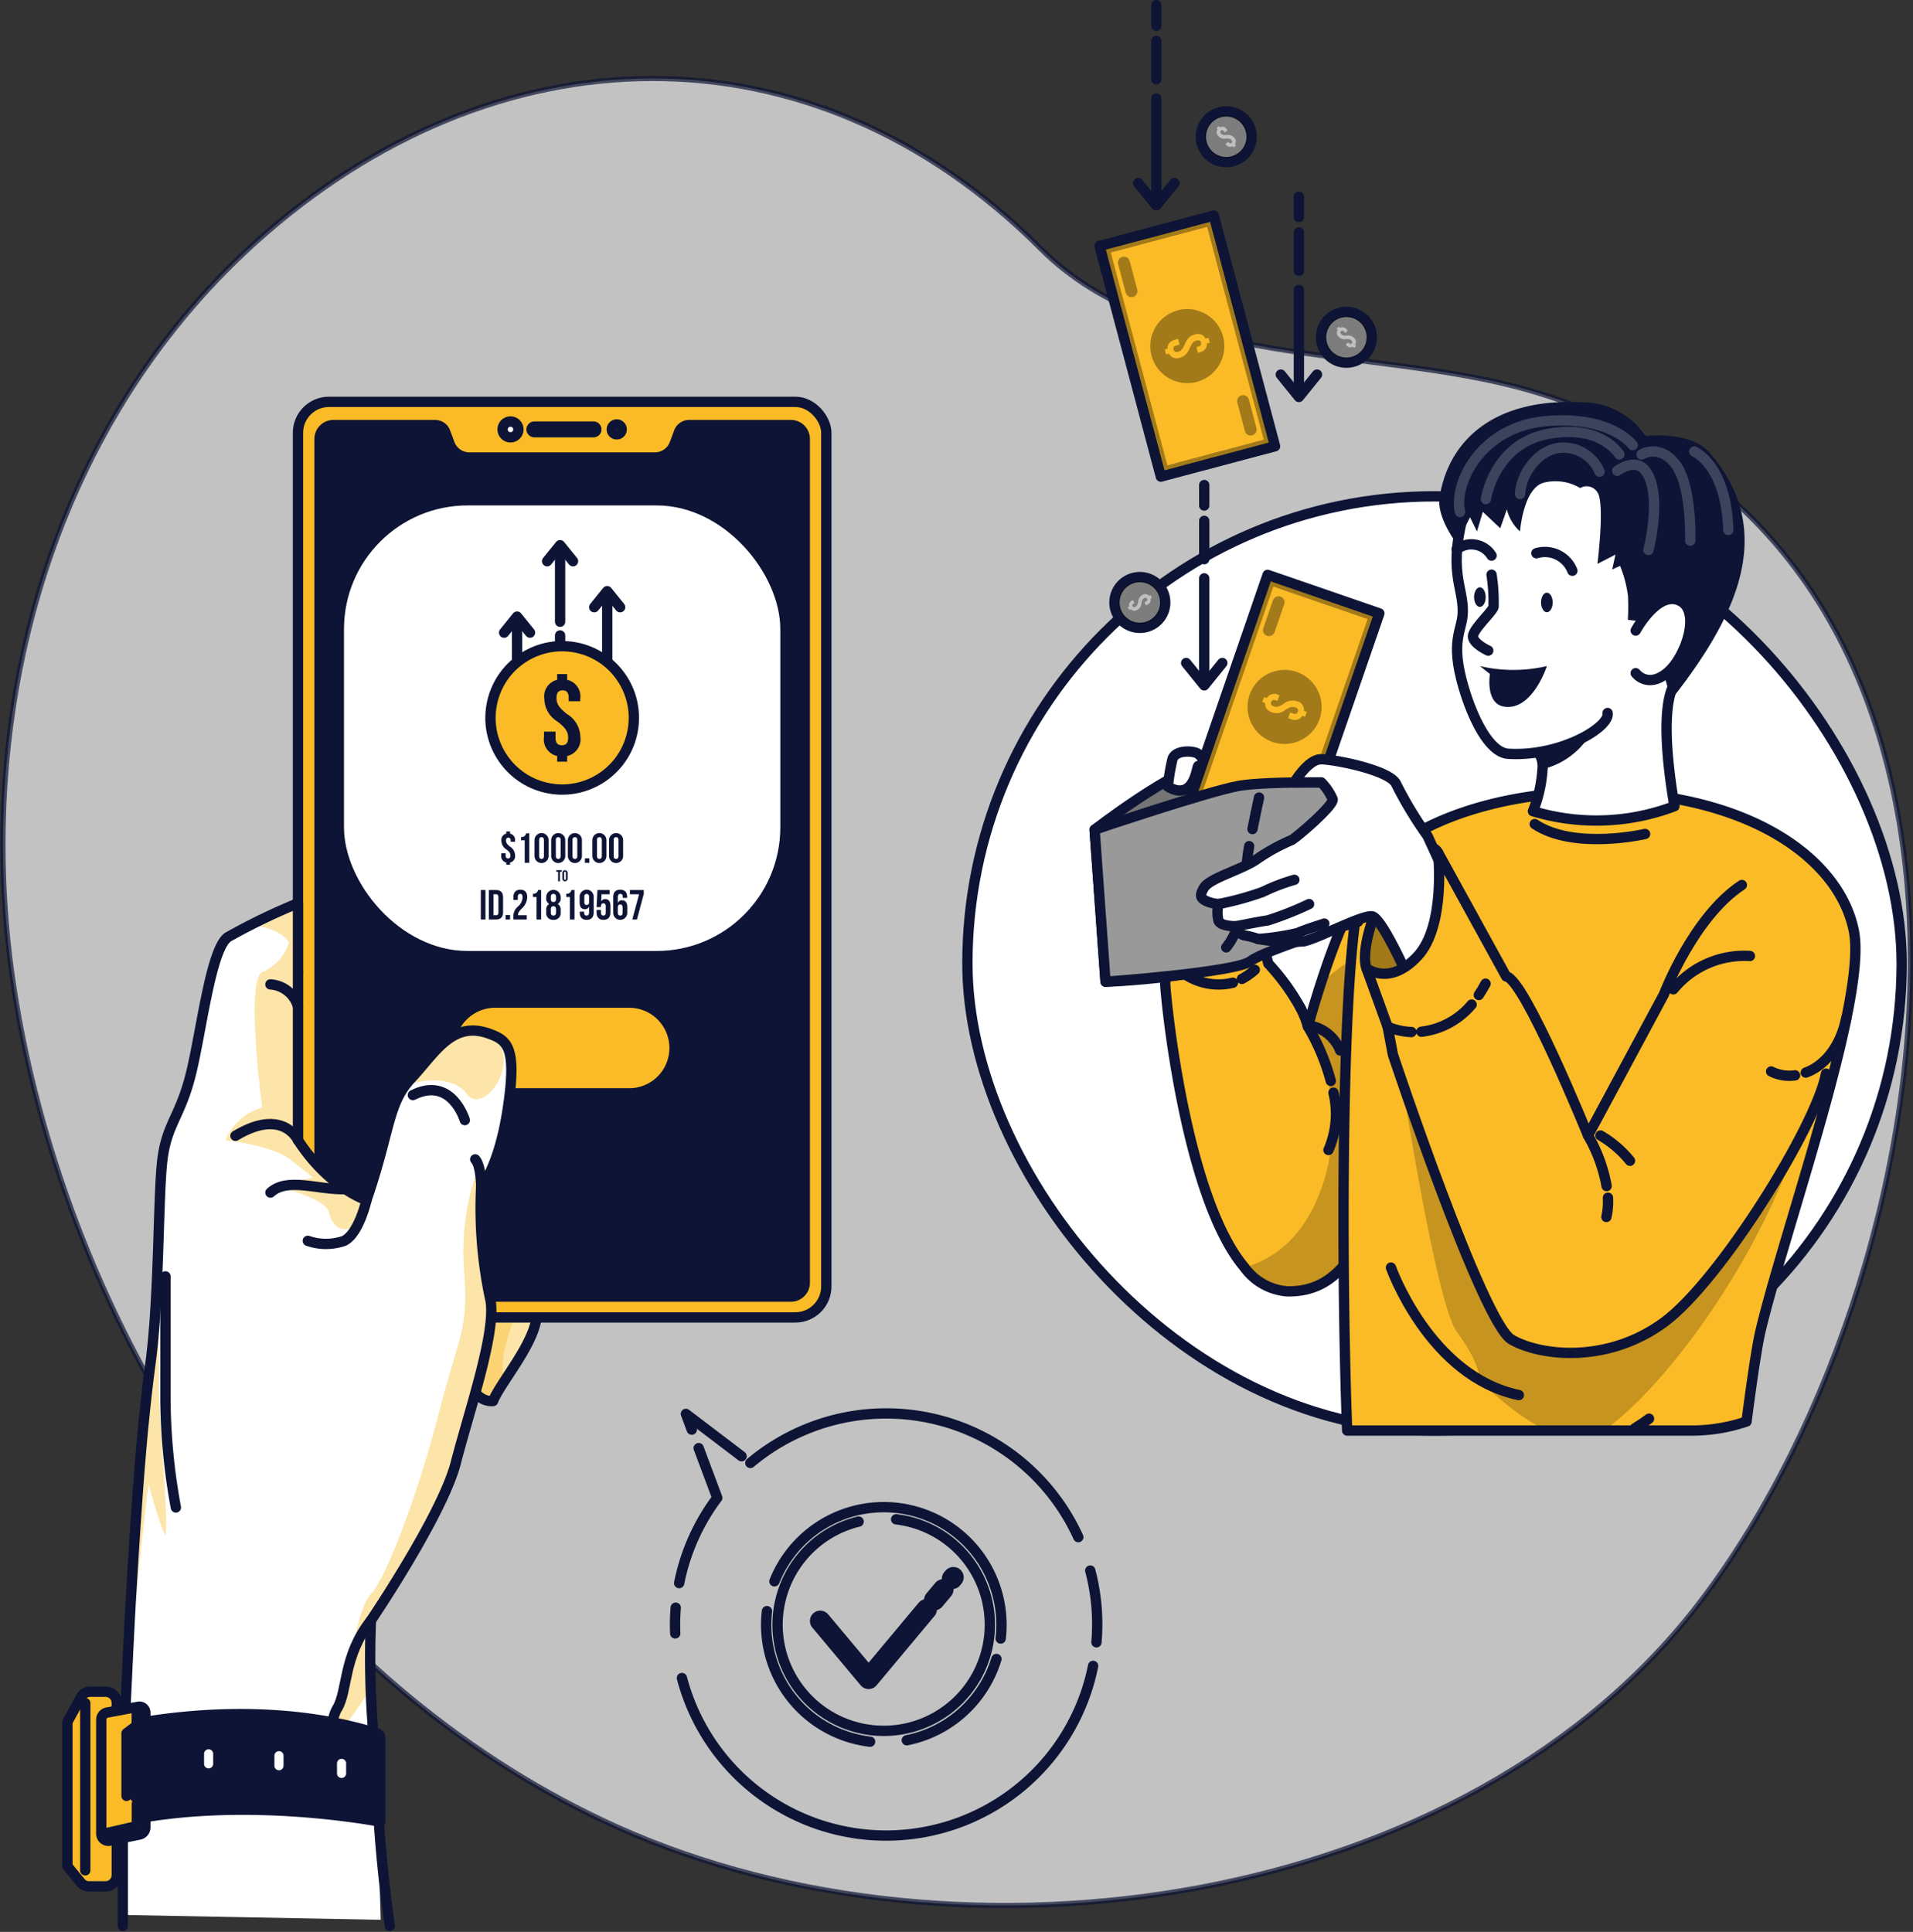 <svg xmlns="http://www.w3.org/2000/svg" xmlns:xlink="http://www.w3.org/1999/xlink" width="185.464" height="187.31" viewBox="0 0 185.464 187.31">
  <rect x="0" y="0" width="185.464" height="187.31" fill="#333333" stroke="none"/>
  <defs>
    <clipPath id="clip-path">
      <path id="Path_10970" data-name="Path 10970" d="M302.96,233.873c-1.373-2.267-7.967-2.23-8.564-1.223,0,0,3.268,10.561,6.909,9.467S302.96,233.873,302.96,233.873Z" transform="translate(-294.396 -231.992)" fill="#fabb27" stroke="#0d1435" stroke-linecap="round" stroke-linejoin="round" stroke-width="1"/>
    </clipPath>
    <clipPath id="clip-path-2">
      <path id="Path_10974" data-name="Path 10974" d="M295.094,231.619a3.255,3.255,0,0,0-.7,1.992c0,.985,1.879,20.66,7.679,27.509a5.642,5.642,0,0,0,4.185,2.328c4.909.053,7.287-3.842,10.411-12.875q.583-1.687,1.211-3.623c3.038-9.324,6.77-28.773,6.77-28.773s-6.622,1.536-10.551,5.43c-1.717,1.7-3.505,6.532-4.649,10.079-.562,1.743-.97,3.174-1.14,3.778-.053.2-.083.309-.083.309a8.877,8.877,0,0,0-.695-1.762c0-.008,0-.012-.007-.015a.123.123,0,0,1-.023-.045,21.542,21.542,0,0,0-3.113-4.283l-1.43-5.423s-.506.988-2.792,1.34-5.773-2.562-5.773-2.562Z" transform="translate(-294.396 -218.178)" fill="#fabb27" stroke="#0d1435" stroke-linecap="round" stroke-linejoin="round" stroke-width="1"/>
    </clipPath>
    <clipPath id="clip-path-3">
      <path id="Path_10984" data-name="Path 10984" d="M372.066,272.171s.835-6.592,1.344-8.744c2.293-9.69,10.368-32.142,9.066-38.785-1.339-6.827-9.524-12.8-22.735-13.458-12.252-.611-22.354,3.732-24.769,8.78-2.306,4.819-2.211,38.077-1.626,53.084H367A16.672,16.672,0,0,0,372.066,272.171Z" transform="translate(-332.994 -211.126)" fill="#fabb27" stroke="#0d1435" stroke-linecap="round" stroke-linejoin="round" stroke-width="1"/>
    </clipPath>
    <clipPath id="clip-path-4">
      <rect id="Rectangle_3629" data-name="Rectangle 3629" width="23.139" height="11.458" transform="translate(0 21.874) rotate(-70.968)" fill="#fabb27" stroke="#0d1435" stroke-linecap="round" stroke-linejoin="round" stroke-width="1"/>
    </clipPath>
    <clipPath id="clip-path-5">
      <rect id="Rectangle_3632" data-name="Rectangle 3632" width="23.139" height="11.458" transform="translate(11.074 0) rotate(75.116)" fill="#fabb27" stroke="#0d1435" stroke-linecap="round" stroke-linejoin="round" stroke-width="1"/>
    </clipPath>
    <clipPath id="clip-path-6">
      <path id="Path_11023" data-name="Path 11023" d="M344.723,223.618c-.627-1.136-2.418-.588-4.508,2.7s-2.944,7.114-2.439,8.509,7.265,3.085,7.265,3.085l1.393-3.533Z" transform="translate(-337.635 -223.078)" fill="#fabb27" stroke="#0d1435" stroke-linecap="round" stroke-linejoin="round" stroke-width="1"/>
    </clipPath>
  </defs>
  <g id="Group_5982" data-name="Group 5982" transform="translate(-42.493 -40.305)">
    <g id="Background_Simple" data-name="Background Simple" transform="translate(42.774 47.914)">
      <g id="Group_5934" data-name="Group 5934">
        <path id="Path_10956" data-name="Path 10956" d="M67.044,72.772l.251-.227c23.095-20.8,53.77-21.733,76.118.653,11.648,11.668,32.329,9.435,47.126,13.655,51.018,14.551,42.2,83.772,17,117.234-22.741,30.2-72.017,37.018-105.123,22.161-29.092-13.056-49.576-42.221-56.866-72.717q-1.1-4.588-1.792-9.258C39.918,118.311,47.283,90.74,67.044,72.772Z" transform="translate(-42.774 -56.678)" fill="#fff" stroke="#0d1435" stroke-width="0.5" opacity="0.7"/>
      </g>
    </g>
    <g id="Bubble" transform="translate(107.937 177.341)">
      <g id="Group_5936" data-name="Group 5936">
        <path id="Path_10957" data-name="Path 10957" d="M229.635,400.34a20.466,20.466,0,0,1-39.864,1.179" transform="translate(-189.102 -375.859)" fill="none" stroke="#0d1435" stroke-linecap="round" stroke-linejoin="round" stroke-width="1"/>
        <path id="Path_10958" data-name="Path 10958" d="M278.163,379.7a20.325,20.325,0,0,1,.6,6.956" transform="translate(-237.908 -364.46)" fill="none" stroke="#0d1435" stroke-linecap="round" stroke-linejoin="round" stroke-width="1"/>
        <path id="Path_10959" data-name="Path 10959" d="M204.585,350.482a20.46,20.46,0,0,1,31.793,7.19" transform="translate(-197.282 -345.676)" fill="none" stroke="#0d1435" stroke-linecap="round" stroke-linejoin="round" stroke-width="1"/>
        <path id="Path_10960" data-name="Path 10960" d="M191.2,347.316l-.57-1.526,5.4,4.105" transform="translate(-189.578 -345.739)" fill="none" stroke="#0d1435" stroke-linecap="round" stroke-linejoin="round" stroke-width="1"/>
        <path id="Path_10961" data-name="Path 10961" d="M189.174,366.286a20.374,20.374,0,0,1,3.691-8.265l-1.8-4.817" transform="translate(-188.772 -349.833)" fill="none" stroke="#0d1435" stroke-linecap="round" stroke-linejoin="round" stroke-width="1"/>
        <path id="Path_10962" data-name="Path 10962" d="M188.295,390.236a20.455,20.455,0,0,1,.049-2.492" transform="translate(-188.277 -368.904)" fill="none" stroke="#0d1435" stroke-linecap="round" stroke-linejoin="round" stroke-width="1"/>
        <g id="Group_5935" data-name="Group 5935" transform="translate(8.829 9.09)">
          <path id="Path_10963" data-name="Path 10963" d="M221.968,368.61a10.29,10.29,0,1,1-3.639.221" transform="translate(-209.36 -367.429)" fill="none" stroke="#0d1435" stroke-linecap="round" stroke-linejoin="round" stroke-width="1"/>
          <path id="Path_10964" data-name="Path 10964" d="M218.074,401.147a11.41,11.41,0,0,1-10-12.659" transform="translate(-207.991 -378.405)" fill="none" stroke="#0d1435" stroke-linecap="round" stroke-linejoin="round" stroke-width="1"/>
          <path id="Path_10965" data-name="Path 10965" d="M247.139,398.845a11.424,11.424,0,0,1-8.69,7.881" transform="translate(-224.808 -384.124)" fill="none" stroke="#0d1435" stroke-linecap="round" stroke-linejoin="round" stroke-width="1"/>
          <path id="Path_10966" data-name="Path 10966" d="M209.79,373.167a11.411,11.411,0,0,1,21.936,5.544" transform="translate(-208.984 -365.974)" fill="none" stroke="#0d1435" stroke-linecap="round" stroke-linejoin="round" stroke-width="1"/>
          <line id="Line_152" data-name="Line 152" y1="0.148" x2="0.123" transform="translate(18.034 6.801)" fill="none" stroke="#0d1435" stroke-linecap="round" stroke-linejoin="round" stroke-width="2"/>
          <line id="Line_153" data-name="Line 153" y1="1.027" x2="0.858" transform="translate(16.312 7.983)" fill="none" stroke="#0d1435" stroke-linecap="round" stroke-linejoin="round" stroke-width="2"/>
          <path id="Path_10967" data-name="Path 10967" d="M219.708,389.224l4.692,5.605,5.62-6.727" transform="translate(-214.461 -378.191)" fill="none" stroke="#0d1435" stroke-linecap="round" stroke-linejoin="round" stroke-width="2"/>
        </g>
      </g>
    </g>
    <g id="Character" transform="translate(136.281 40.805)">
      <rect id="Rectangle_3627" data-name="Rectangle 3627" width="90.577" height="90.577" rx="45.288" transform="translate(0 47.623)" fill="#fff" stroke="#0d1435" stroke-linecap="round" stroke-linejoin="round" stroke-width="1"/>
      <g id="Group_5962" data-name="Group 5962" transform="translate(12.329)">
        <g id="Group_5941" data-name="Group 5941" transform="translate(6.852 79.436)">
          <g id="Group_5938" data-name="Group 5938" transform="translate(0 6.187)">
            <path id="Path_10968" data-name="Path 10968" d="M302.96,233.873c-1.373-2.267-7.967-2.23-8.564-1.223,0,0,3.268,10.561,6.909,9.467S302.96,233.873,302.96,233.873Z" transform="translate(-294.396 -231.992)" fill="#fabb27"/>
            <g id="Group_5937" data-name="Group 5937" clip-path="url(#clip-path)">
              <path id="Path_10969" data-name="Path 10969" d="M302.96,233.873c-1.373-2.267-7.967-2.23-8.564-1.223,0,0,3.268,10.561,6.909,9.467S302.96,233.873,302.96,233.873Z" transform="translate(-294.396 -231.992)" fill="rgba(0,0,0,0.7)" opacity="0.3"/>
            </g>
            <path id="Path_10971" data-name="Path 10971" d="M302.96,233.873c-1.373-2.267-7.967-2.23-8.564-1.223,0,0,3.268,10.561,6.909,9.467S302.96,233.873,302.96,233.873Z" transform="translate(-294.396 -231.992)" fill="none" stroke="#0d1435" stroke-linecap="round" stroke-linejoin="round" stroke-width="1"/>
          </g>
          <g id="Group_5940" data-name="Group 5940">
            <path id="Path_10972" data-name="Path 10972" d="M295.094,231.619a3.255,3.255,0,0,0-.7,1.992c0,.985,1.879,20.66,7.679,27.509a5.642,5.642,0,0,0,4.185,2.328c4.909.053,7.287-3.842,10.411-12.875q.583-1.687,1.211-3.623c3.038-9.324,6.77-28.773,6.77-28.773s-6.622,1.536-10.551,5.43c-1.717,1.7-3.505,6.532-4.649,10.079-.562,1.743-.97,3.174-1.14,3.778-.053.2-.083.309-.083.309a8.877,8.877,0,0,0-.695-1.762c0-.008,0-.012-.007-.015a.123.123,0,0,1-.023-.045,21.542,21.542,0,0,0-3.113-4.283l-1.43-5.423s-.506.988-2.792,1.34-5.773-2.562-5.773-2.562Z" transform="translate(-294.396 -218.178)" fill="#fabb27"/>
            <g id="Group_5939" data-name="Group 5939" clip-path="url(#clip-path-2)">
              <path id="Path_10973" data-name="Path 10973" d="M311.542,275.175a5.642,5.642,0,0,0,4.185,2.328c4.909.053,7.287-3.842,10.411-12.875l-.068-21a15.567,15.567,0,0,0-7.151,4.109c-.562,1.743-.97,3.174-1.14,3.778,1.381,2.875,3.789,9.486,1.026,16.531C317.014,272.621,314.082,274.477,311.542,275.175Z" transform="translate(-303.863 -232.233)" fill="rgba(0,0,0,0.7)" opacity="0.3"/>
            </g>
            <path id="Path_10975" data-name="Path 10975" d="M295.094,231.619a3.255,3.255,0,0,0-.7,1.992c0,.985,1.879,20.66,7.679,27.509a5.642,5.642,0,0,0,4.185,2.328c4.909.053,7.287-3.842,10.411-12.875q.583-1.687,1.211-3.623c3.038-9.324,6.77-28.773,6.77-28.773s-6.622,1.536-10.551,5.43c-1.717,1.7-3.505,6.532-4.649,10.079-.562,1.743-.97,3.174-1.14,3.778-.053.2-.083.309-.083.309a8.877,8.877,0,0,0-.695-1.762c0-.008,0-.012-.007-.015a.123.123,0,0,1-.023-.045,21.542,21.542,0,0,0-3.113-4.283l-1.43-5.423s-.506.988-2.792,1.34-5.773-2.562-5.773-2.562Z" transform="translate(-294.396 -218.178)" fill="none" stroke="#0d1435" stroke-linecap="round" stroke-linejoin="round" stroke-width="1"/>
          </g>
          <path id="Path_10976" data-name="Path 10976" d="M330.215,276.245a8.794,8.794,0,0,1-.486,5.557" transform="translate(-313.905 -250.24)" fill="none" stroke="#0d1435" stroke-linecap="round" stroke-linejoin="round" stroke-width="1"/>
          <path id="Path_10977" data-name="Path 10977" d="M325.285,261.932a21.151,21.151,0,0,1,2.216,5.274" transform="translate(-311.451 -242.337)" fill="none" stroke="#0d1435" stroke-linecap="round" stroke-linejoin="round" stroke-width="1"/>
          <path id="Path_10978" data-name="Path 10978" d="M329.119,264.254a3.9,3.9,0,0,0-2.556-2.322" transform="translate(-312.157 -242.337)" fill="none" stroke="#0d1435" stroke-linecap="round" stroke-linejoin="round" stroke-width="1"/>
          <path id="Path_10979" data-name="Path 10979" d="M310.992,250.534a6.649,6.649,0,0,0,1.251-.88" transform="translate(-303.56 -235.558)" fill="none" stroke="#0d1435" stroke-linecap="round" stroke-linejoin="round" stroke-width="1"/>
          <path id="Path_10980" data-name="Path 10980" d="M295.952,248.191a5.86,5.86,0,0,0,5.866,1.905" transform="translate(-295.255 -234.75)" fill="none" stroke="#0d1435" stroke-linecap="round" stroke-linejoin="round" stroke-width="1"/>
          <path id="Path_10981" data-name="Path 10981" d="M323.659,257.868a.291.291,0,0,0,.026.042.123.123,0,0,1-.023-.045A0,0,0,0,0,323.659,257.868Z" transform="translate(-310.554 -240.091)" fill="#fabb27" stroke="#0d1435" stroke-linecap="round" stroke-linejoin="round" stroke-width="1"/>
        </g>
        <g id="Group_5943" data-name="Group 5943" transform="translate(24.138 76.278)">
          <path id="Path_10982" data-name="Path 10982" d="M372.066,272.171s.835-6.592,1.344-8.744c2.293-9.69,10.368-32.142,9.066-38.785-1.339-6.827-9.524-12.8-22.735-13.458-12.252-.611-22.354,3.732-24.769,8.78-2.306,4.819-2.211,38.077-1.626,53.084H367A16.672,16.672,0,0,0,372.066,272.171Z" transform="translate(-332.994 -211.126)" fill="#fabb27"/>
          <g id="Group_5942" data-name="Group 5942" clip-path="url(#clip-path-3)">
            <path id="Path_10983" data-name="Path 10983" d="M374.7,255.706c-6.346,8.7-13.265,21.718-13.265,21.718l-18.9-23.556s4.328,29.92,6.69,33.159,2.256,4.727,2.256,4.727,5.991,6.452,10.485,5.576c3.811-.743,17.518-16.039,21.794-33.771Z" transform="translate(-338.264 -234.726)" fill="rgba(0,0,0,0.7)" opacity="0.3"/>
          </g>
          <path id="Path_10985" data-name="Path 10985" d="M372.066,272.171s.835-6.592,1.344-8.744c2.293-9.69,10.368-32.142,9.066-38.785-1.339-6.827-9.524-12.8-22.735-13.458-12.252-.611-22.354,3.732-24.769,8.78-2.306,4.819-2.211,38.077-1.626,53.084H367A16.672,16.672,0,0,0,372.066,272.171Z" transform="translate(-332.994 -211.126)" fill="none" stroke="#0d1435" stroke-linecap="round" stroke-linejoin="round" stroke-width="1"/>
        </g>
        <g id="Group_5945" data-name="Group 5945" transform="translate(33.415 38.473)">
          <path id="Path_10986" data-name="Path 10986" d="M387.718,197.024a21.3,21.3,0,0,1-13.718.484,13.026,13.026,0,0,0,.923-4.071,2.287,2.287,0,0,0-.923-2.145s.322-.354.869-.914h0c2.7-2.75,10.9-10.48,13.57-5.871C388.443,184.506,385.649,184.771,387.718,197.024Z" transform="translate(-364.913 -157.831)" fill="#fff" stroke="#0d1435" stroke-linecap="round" stroke-linejoin="round" stroke-width="1"/>
          <path id="Path_10987" data-name="Path 10987" d="M380.27,195.166a7.428,7.428,0,0,1-5.347,4.948A2.287,2.287,0,0,0,374,197.97s.322-.354.869-.914h0C377.484,196.03,380.27,195.166,380.27,195.166Z" transform="translate(-364.913 -164.509)" fill="#0d1435"/>
          <path id="Path_10988" data-name="Path 10988" d="M381.172,150.264c2.829-11.275-3.265-15.135-7.105-16.612-6.151-2.367-13.914.326-15.733,6.59s-.18,7.69-.265,10.253c-.06,1.8-1.251,2.683.062,7.192.867,2.976,2.477,6.389,4.354,6.5,5.081.3,9.892-2.6,9.625-3.957" transform="translate(-355.787 -130.074)" fill="#fff" stroke="#0d1435" stroke-linecap="round" stroke-linejoin="round" stroke-width="1"/>
          <path id="Path_10989" data-name="Path 10989" d="M374.74,159.312a2.865,2.865,0,0,1,3.49,1.7" transform="translate(-365.321 -144.647)" fill="none" stroke="#0d1435" stroke-linecap="round" stroke-linejoin="round" stroke-width="1"/>
          <path id="Path_10990" data-name="Path 10990" d="M357.475,158.024a2.309,2.309,0,0,1,3.387.6" transform="translate(-355.788 -143.729)" fill="none" stroke="#0d1435" stroke-linecap="round" stroke-linejoin="round" stroke-width="1"/>
          <ellipse id="Ellipse_567" data-name="Ellipse 567" cx="0.564" cy="0.949" rx="0.564" ry="0.949" transform="translate(9.871 18.491)" fill="#0d1435"/>
          <path id="Path_10991" data-name="Path 10991" d="M361.252,167.789c0,.524.253.949.564.949s.564-.425.564-.949-.253-.949-.564-.949S361.252,167.265,361.252,167.789Z" transform="translate(-357.874 -148.869)" fill="#0d1435"/>
          <path id="Path_10992" data-name="Path 10992" d="M362.818,164.108a17.159,17.159,0,0,1,.194,3.121c-.156.511-1.923,2.1-1.992,2.813s1.477,1.425,1.477,1.425" transform="translate(-357.745 -147.36)" fill="#fff" stroke="#0d1435" stroke-linecap="round" stroke-linejoin="round" stroke-width="1"/>
          <path id="Path_10993" data-name="Path 10993" d="M362.512,183.888a14.212,14.212,0,0,0,6.493,0s-1.4,4.375-4.159,3.93c-1.829-.3-1.363-3.163-1.363-3.163Z" transform="translate(-358.569 -158.282)" fill="#0d1435"/>
          <path id="Path_10994" data-name="Path 10994" d="M367.377,135.059a4.663,4.663,0,0,0-3.488-.532c-2.029.472-2.348,4.74-2.348,4.74a4.282,4.282,0,0,1-1.276-2.142l-.638,1.831-1.692-1.595-.566,1.906-.672-1.374-1.3,2.537s-1.957-2.522-1.653-4.471c.827-5.315,5.045-9.682,13.867-9.213a7.343,7.343,0,0,1,6.1,3.28s4.343-.588,6.269,1.666c6.56,7.672,2.446,16-3.783,23.9l-2.135-7.522-2.067-.236a21.669,21.669,0,0,0,.013-2.318,11.636,11.636,0,0,0-.766-2.909l-.765.343.319-1.441-1.748.9s.739-5.926,0-6.93A1.218,1.218,0,0,0,367.377,135.059Z" transform="translate(-353.709 -126.712)" fill="#0d1435"/>
          <path id="Path_10995" data-name="Path 10995" d="M396.242,172.427s2.067-3.852,4.229-2.913.658,5.543-1.222,7.047-3.007,0-3.007,0" transform="translate(-377.194 -150.264)" fill="#fff" stroke="#0d1435" stroke-linecap="round" stroke-linejoin="round" stroke-width="1"/>
          <g id="Group_5944" data-name="Group 5944" transform="translate(1.92 1.784)" opacity="0.2">
            <path id="Path_10996" data-name="Path 10996" d="M378.914,138.933a3.785,3.785,0,0,0-3.3-2.326c-2.53-.166-4.348,2.576-4.405,4.486" transform="translate(-365.29 -133.955)" fill="none" stroke="#fff" stroke-linecap="round" stroke-linejoin="round" stroke-width="1"/>
            <path id="Path_10997" data-name="Path 10997" d="M392.236,140.888s1.734-1.329,2.74,0c1.7,2.247.292,7.672.292,7.672" transform="translate(-376.902 -135.996)" fill="none" stroke="#fff" stroke-linecap="round" stroke-linejoin="round" stroke-width="1"/>
            <path id="Path_10998" data-name="Path 10998" d="M397.5,137.724s1.8-1.108,3.349,1.029,1.377,7.33,1.377,7.33" transform="translate(-379.81 -134.417)" fill="none" stroke="#fff" stroke-linecap="round" stroke-linejoin="round" stroke-width="1"/>
            <path id="Path_10999" data-name="Path 10999" d="M408.916,137.437s3.123,1.316,3.3,7.608" transform="translate(-386.112 -134.417)" fill="none" stroke="#fff" stroke-linecap="round" stroke-linejoin="round" stroke-width="1"/>
            <path id="Path_11000" data-name="Path 11000" d="M376.751,135.38s-1.757-2.981-6.959-1.984-5.982,6.314-5.982,6.314" transform="translate(-361.206 -132.074)" fill="none" stroke="#fff" stroke-linecap="round" stroke-linejoin="round" stroke-width="1"/>
            <path id="Path_11001" data-name="Path 11001" d="M374.835,133.1s-2.095-2.908-8.462-2.326-8.927,6.147-8.28,8.806" transform="translate(-357.996 -130.694)" fill="none" stroke="#fff" stroke-linecap="round" stroke-linejoin="round" stroke-width="1"/>
          </g>
        </g>
        <g id="Group_5957" data-name="Group 5957" transform="translate(0 10.3)">
          <g id="Group_5953" data-name="Group 5953">
            <path id="Path_11002" data-name="Path 11002" d="M279.1,211.276s7.573-5.829,10.873-6.419,14.658,1.89,14.658,1.89V220.2s-7.106.78-10.294,3.114-14.174,2.709-14.174,2.709Z" transform="translate(-279.097 -141.636)" fill="#757575" stroke="#0d1435" stroke-linecap="round" stroke-linejoin="round" stroke-width="1"/>
            <path id="Path_11003" data-name="Path 11003" d="M294.967,205.8a20.576,20.576,0,0,1,.441-2.658c.267-.945,2.1-.844,2.512-.511a5.121,5.121,0,0,1,.813.915s-.635.185-.813.245S297.565,207.277,294.967,205.8Z" transform="translate(-287.86 -140.327)" fill="#fff" stroke="#0d1435" stroke-linecap="round" stroke-linejoin="round" stroke-width="1"/>
            <g id="Group_5947" data-name="Group 5947" transform="translate(9.232 44.936)">
              <rect id="Rectangle_3628" data-name="Rectangle 3628" width="23.139" height="11.458" transform="translate(0 21.874) rotate(-70.968)" fill="#fabb27"/>
              <g id="Group_5946" data-name="Group 5946" transform="translate(0 0)" clip-path="url(#clip-path-4)">
                <path id="Path_11004" data-name="Path 11004" d="M299.711,186.015l10.832,3.736,7.546-21.874-10.832-3.737Zm17.239-17.583-6.961,20.18-9.139-3.152,6.961-20.18Z" transform="translate(-299.711 -164.141)" fill="rgba(0,0,0,0.7)" opacity="0.5"/>
                <path id="Path_11005" data-name="Path 11005" d="M317.614,169.554l-.932,2.7a.579.579,0,0,1-.736.359h0a.579.579,0,0,1-.358-.736l.932-2.7a.579.579,0,0,1,.736-.359h0A.579.579,0,0,1,317.614,169.554Z" transform="translate(-308.46 -166.706)" fill="rgba(0,0,0,0.7)" opacity="0.5"/>
                <path id="Path_11006" data-name="Path 11006" d="M322.294,208.832l-.932,2.7a.579.579,0,0,1-.736.358h0a.579.579,0,0,1-.359-.736l.932-2.7a.579.579,0,0,1,.736-.358h0A.579.579,0,0,1,322.294,208.832Z" transform="translate(-311.044 -188.393)" fill="rgba(0,0,0,0.7)" opacity="0.5"/>
                <path id="Path_11007" data-name="Path 11007" d="M312.409,187.137a3.59,3.59,0,1,0,4.564-2.223A3.59,3.59,0,0,0,312.409,187.137Zm5.279,1.556.267.092-.163.473-.267-.093a.849.849,0,0,1-1.119.313l-.252-.087.189-.546.288.1c.263.09.4.008.46-.176s.009-.332-.254-.423-.488-.051-.926.233a1.363,1.363,0,0,1-1.306.26c-.494-.17-.738-.483-.688-.919l-.273-.094.163-.472.273.094a.843.843,0,0,1,1.112-.31l.116.04-.188.546-.152-.052c-.263-.09-.4-.02-.462.164s0,.323.263.414.482.049.926-.233a1.37,1.37,0,0,1,1.306-.26A.853.853,0,0,1,317.688,188.693Z" transform="translate(-306.614 -175.502)" fill="rgba(0,0,0,0.7)" opacity="0.5"/>
              </g>
              <rect id="Rectangle_3630" data-name="Rectangle 3630" width="23.139" height="11.458" transform="translate(0 21.874) rotate(-70.968)" fill="none" stroke="#0d1435" stroke-linecap="round" stroke-linejoin="round" stroke-width="1"/>
            </g>
            <g id="Group_5949" data-name="Group 5949" transform="translate(0.482 10.104)">
              <rect id="Rectangle_3631" data-name="Rectangle 3631" width="23.139" height="11.458" transform="translate(11.074 0) rotate(75.116)" fill="#fabb27"/>
              <g id="Group_5948" data-name="Group 5948" transform="translate(0)" clip-path="url(#clip-path-5)">
                <path id="Path_11008" data-name="Path 11008" d="M291.246,86.365l-11.074,2.943,5.943,22.362,11.074-2.943Zm-4.5,24.21-5.483-20.631,9.343-2.483,5.483,20.631Z" transform="translate(-280.172 -86.365)" fill="rgba(0,0,0,0.7)" opacity="0.5"/>
                <path id="Path_11009" data-name="Path 11009" d="M310.711,128.722l-.734-2.762a.58.58,0,0,1,.411-.708h0a.58.58,0,0,1,.709.411l.734,2.762a.58.58,0,0,1-.411.708h0A.58.58,0,0,1,310.711,128.722Z" transform="translate(-296.618 -107.826)" fill="rgba(0,0,0,0.7)" opacity="0.5"/>
                <path id="Path_11010" data-name="Path 11010" d="M284.912,98.739l-.734-2.761a.579.579,0,0,1,.411-.708h0a.579.579,0,0,1,.709.411l.734,2.762a.58.58,0,0,1-.411.708h0A.579.579,0,0,1,284.912,98.739Z" transform="translate(-282.373 -91.27)" fill="rgba(0,0,0,0.7)" opacity="0.5"/>
                <path id="Path_11011" data-name="Path 11011" d="M298.214,109.269a3.589,3.589,0,1,0-2.547,4.391A3.589,3.589,0,0,0,298.214,109.269Zm-5.249,1.654-.274.073-.129-.483.274-.073c-.026-.447.244-.749.754-.884l.258-.069.148.558-.3.078c-.268.072-.334.215-.284.4s.178.28.446.209.434-.23.639-.71c.253-.584.509-.831.938-.945a.848.848,0,0,1,1.083.378l.279-.074.129.483-.279.074c.026.442-.24.742-.749.877l-.118.031-.148-.558.155-.041c.269-.072.342-.206.292-.394s-.18-.268-.449-.2-.428.229-.639.71c-.258.586-.509.831-.938.945A.853.853,0,0,1,292.964,110.923Z" transform="translate(-286.236 -97.538)" fill="rgba(0,0,0,0.7)" opacity="0.5"/>
              </g>
              <rect id="Rectangle_3633" data-name="Rectangle 3633" width="23.139" height="11.458" transform="translate(11.074 0) rotate(75.116)" fill="none" stroke="#0d1435" stroke-linecap="round" stroke-linejoin="round" stroke-width="1"/>
            </g>
            <path id="Path_11012" data-name="Path 11012" d="M279.1,213.653s10.984-3.7,13.937-4.234,11.594-.3,11.594-.3v13.45s-9.021,2.737-10.413,3.832S280.16,228.4,280.16,228.4Z" transform="translate(-279.097 -144.014)" fill="#999" stroke="#0d1435" stroke-linecap="round" stroke-linejoin="round" stroke-width="1"/>
            <path id="Path_11013" data-name="Path 11013" d="M309.825,222.878c-.579,3.114-.163,7.288-2.224,9.815" transform="translate(-294.836 -151.637)" fill="none" stroke="#0d1435" stroke-linecap="round" stroke-linejoin="round" stroke-width="1"/>
            <path id="Path_11014" data-name="Path 11014" d="M313.918,212.353q-.335,1.524-.638,3.056" transform="translate(-297.971 -145.826)" fill="none" stroke="#0d1435" stroke-linecap="round" stroke-linejoin="round" stroke-width="1"/>
            <g id="Group_5950" data-name="Group 5950" transform="translate(21.958 19.442)">
              <path id="Path_11015" data-name="Path 11015" d="M333.049,109.678a2.461,2.461,0,1,1-2.461-2.461A2.461,2.461,0,0,1,333.049,109.678Z" transform="translate(-328.128 -107.217)" fill="silver" stroke="#0d1435" stroke-linecap="round" stroke-linejoin="round" stroke-width="1"/>
              <path id="Path_11016" data-name="Path 11016" d="M332.459,111.706a2.058,2.058,0,1,0-2.907-.159A2.059,2.059,0,0,0,332.459,111.706Zm-2.211-2.252-.108-.121.213-.191.108.121a.486.486,0,0,1,.648.155l.1.114-.247.221-.117-.13c-.106-.119-.2-.114-.279-.04s-.1.164.009.283.23.161.529.142a.783.783,0,0,1,.727.233.486.486,0,0,1,.088.652l.111.124-.213.191-.111-.123a.484.484,0,0,1-.644-.155l-.047-.052.246-.221.062.069c.106.119.194.121.277.047s.09-.162-.017-.281-.228-.159-.529-.142a.787.787,0,0,1-.727-.233A.489.489,0,0,1,330.247,109.455Z" transform="translate(-328.624 -107.713)" fill="rgba(0,0,0,0.7)" opacity="0.5"/>
            </g>
            <g id="Group_5951" data-name="Group 5951" transform="translate(10.305)">
              <path id="Path_11017" data-name="Path 11017" d="M307.028,66.264a2.46,2.46,0,1,1-2.46-2.46A2.461,2.461,0,0,1,307.028,66.264Z" transform="translate(-302.107 -63.804)" fill="silver" stroke="#0d1435" stroke-linecap="round" stroke-linejoin="round" stroke-width="1"/>
              <path id="Path_11018" data-name="Path 11018" d="M306.437,68.292a2.058,2.058,0,1,0-2.907-.158A2.059,2.059,0,0,0,306.437,68.292Zm-2.211-2.252-.108-.121.214-.191.108.121a.486.486,0,0,1,.648.155l.1.114-.246.221-.117-.131c-.107-.118-.2-.114-.28-.04s-.1.164.009.283.23.161.529.142a.783.783,0,0,1,.727.233.487.487,0,0,1,.088.653l.111.123-.213.191-.111-.123a.484.484,0,0,1-.644-.155L305,67.463l.246-.221.062.069c.107.119.194.121.277.047s.09-.162-.016-.28-.228-.159-.529-.142a.785.785,0,0,1-.727-.234A.489.489,0,0,1,304.225,66.041Z" transform="translate(-302.602 -64.299)" fill="rgba(0,0,0,0.7)" opacity="0.5"/>
            </g>
            <g id="Group_5952" data-name="Group 5952" transform="translate(1.929 45.152)">
              <path id="Path_11019" data-name="Path 11019" d="M285.279,169.474a2.461,2.461,0,1,1,2.977-1.8A2.46,2.46,0,0,1,285.279,169.474Z" transform="translate(-283.405 -164.623)" fill="silver" stroke="#0d1435" stroke-linecap="round" stroke-linejoin="round" stroke-width="1"/>
              <path id="Path_11020" data-name="Path 11020" d="M284.546,168.549a2.059,2.059,0,1,0,.847-2.785A2.058,2.058,0,0,0,284.546,168.549Zm2.714-1.61.143-.077.135.253-.143.077a.486.486,0,0,1-.3.592l-.135.072-.156-.292.154-.082c.141-.075.158-.164.106-.262s-.136-.133-.277-.058-.212.185-.264.48a.783.783,0,0,1-.4.651.486.486,0,0,1-.654-.07l-.146.078-.135-.253.146-.078a.484.484,0,0,1,.3-.588l.062-.033.156.292-.081.043c-.141.075-.164.159-.112.258s.136.126.276.051.209-.184.264-.48a.786.786,0,0,1,.4-.65A.489.489,0,0,1,287.26,166.938Z" transform="translate(-283.901 -165.119)" fill="rgba(0,0,0,0.7)" opacity="0.5"/>
            </g>
          </g>
          <g id="Group_5955" data-name="Group 5955" transform="translate(26.216 71.331)">
            <path id="Path_11021" data-name="Path 11021" d="M344.723,223.618c-.627-1.136-2.418-.588-4.508,2.7s-2.944,7.114-2.439,8.509,7.265,3.085,7.265,3.085l1.393-3.533Z" transform="translate(-337.635 -223.078)" fill="#fabb27"/>
            <g id="Group_5954" data-name="Group 5954" clip-path="url(#clip-path-6)">
              <path id="Path_11022" data-name="Path 11022" d="M344.723,223.618c-.627-1.136-2.418-.588-4.508,2.7s-2.944,7.114-2.439,8.509,7.265,3.085,7.265,3.085l1.393-3.533Z" transform="translate(-337.635 -223.078)" fill="rgba(0,0,0,0.7)" opacity="0.5"/>
            </g>
            <path id="Path_11024" data-name="Path 11024" d="M344.723,223.618c-.627-1.136-2.418-.588-4.508,2.7s-2.944,7.114-2.439,8.509,7.265,3.085,7.265,3.085l1.393-3.533Z" transform="translate(-337.635 -223.078)" fill="none" stroke="#0d1435" stroke-linecap="round" stroke-linejoin="round" stroke-width="1"/>
          </g>
          <g id="Group_5956" data-name="Group 5956" transform="translate(10.325 62.815)">
            <path id="Path_11025" data-name="Path 11025" d="M327.99,219.994l-3.877-8.485a38.168,38.168,0,0,1-3.024-4.994c-.5-1.379-6.055-2.451-7.311-2.451s-2.582,2.242-2.582,2.242l2.611,0a5.191,5.191,0,0,1,1.1,1.636c.123.613-3.452,3.659-3.962,3.949a18.875,18.875,0,0,0-3.278,1.79c-1.42,1.052-4.62,1.872-5.216,2.815s-.175,1.121.253,1.339a3.706,3.706,0,0,0,1.143.268,3.308,3.308,0,0,0,0,1.634c.255.562,1.743.511,1.743.511a1.016,1.016,0,0,0,.8.9,6.964,6.964,0,0,1,1.279.339,17.394,17.394,0,0,0,4.452.228c1.379-.292,5.562-2.52,6.585-2.428s3.851,6.656,3.851,6.656A6.845,6.845,0,0,0,327.99,219.994Z" transform="translate(-302.151 -204.064)" fill="#fff" stroke="#0d1435" stroke-linecap="round" stroke-linejoin="round" stroke-width="1"/>
            <path id="Path_11026" data-name="Path 11026" d="M305.927,232.516a29.087,29.087,0,0,0,4.279-1.174,18.779,18.779,0,0,1,3.074-1.179" transform="translate(-304.236 -218.475)" fill="none" stroke="#0d1435" stroke-linecap="round" stroke-linejoin="round" stroke-width="1"/>
            <path id="Path_11027" data-name="Path 11027" d="M309.819,237.563s2.254-.459,3.038-.562a31.361,31.361,0,0,0,4-1.583" transform="translate(-306.385 -221.376)" fill="none" stroke="#0d1435" stroke-linecap="round" stroke-linejoin="round" stroke-width="1"/>
            <path id="Path_11028" data-name="Path 11028" d="M314.456,241.131a24.147,24.147,0,0,0,3.839-.576c.664-.306,2.6-.919,2.6-.919" transform="translate(-308.945 -223.705)" fill="none" stroke="#0d1435" stroke-linecap="round" stroke-linejoin="round" stroke-width="1"/>
          </g>
          <path id="Path_11029" data-name="Path 11029" d="M374.348,227.419c-4.712,3.105-7.558,10.606-7.558,10.606l-7.355,13.681s-6.185-15.228-7.937-15.423l-6.6-12s.781,7.033-1.971,10.019-4.976,1.185-4.976,1.185l2.054,5.673.511,2.7s8.676,26.028,11.512,27.64,9.29,2.334,14.761-1.673,14.833-19.159,15.719-24.116" transform="translate(-311.593 -152.413)" fill="#fabb27" stroke="#0d1435" stroke-linecap="round" stroke-linejoin="round" stroke-width="1"/>
          <path id="Path_11030" data-name="Path 11030" d="M362.27,253.74c.238-.357.458-.726.659-1.1" transform="translate(-325.021 -168.068)" fill="none" stroke="#0d1435" stroke-linecap="round" stroke-linejoin="round" stroke-width="1"/>
          <path id="Path_11031" data-name="Path 11031" d="M349.856,259.8a7.48,7.48,0,0,0,4.866-2.633" transform="translate(-318.167 -170.568)" fill="none" stroke="#0d1435" stroke-linecap="round" stroke-linejoin="round" stroke-width="1"/>
          <path id="Path_11032" data-name="Path 11032" d="M342.538,261.969a6.633,6.633,0,0,0,2.311.514" transform="translate(-314.126 -173.221)" fill="none" stroke="#0d1435" stroke-linecap="round" stroke-linejoin="round" stroke-width="1"/>
          <path id="Path_11033" data-name="Path 11033" d="M390.046,298.987a6.8,6.8,0,0,1-.15,1.866" transform="translate(-340.274 -193.661)" fill="none" stroke="#0d1435" stroke-linecap="round" stroke-linejoin="round" stroke-width="1"/>
          <path id="Path_11034" data-name="Path 11034" d="M385.923,285.517a15.11,15.11,0,0,1,1.8,4.9" transform="translate(-338.081 -186.223)" fill="none" stroke="#0d1435" stroke-linecap="round" stroke-linejoin="round" stroke-width="1"/>
          <path id="Path_11035" data-name="Path 11035" d="M391.477,287.967a10.541,10.541,0,0,0-2.862-2.45" transform="translate(-339.568 -186.223)" fill="none" stroke="#0d1435" stroke-linecap="round" stroke-linejoin="round" stroke-width="1"/>
          <path id="Path_11036" data-name="Path 11036" d="M411.817,246.616a8.909,8.909,0,0,0-7.422,3.232" transform="translate(-348.281 -164.728)" fill="none" stroke="#0d1435" stroke-linecap="round" stroke-linejoin="round" stroke-width="1"/>
          <path id="Path_11037" data-name="Path 11037" d="M427.88,272.03a3.888,3.888,0,0,1-2.319-.376" transform="translate(-359.967 -178.569)" fill="none" stroke="#0d1435" stroke-linecap="round" stroke-linejoin="round" stroke-width="1"/>
          <path id="Path_11038" data-name="Path 11038" d="M436.988,260.1c-.651,3.141-2.4,4.735-3.932,5.288" transform="translate(-364.106 -172.191)" fill="none" stroke="#0d1435" stroke-linecap="round" stroke-linejoin="round" stroke-width="1"/>
        </g>
        <path id="Path_11039" data-name="Path 11039" d="M385.083,219.055s-6.87,1.6-10.7-.963" transform="translate(-331.711 -138.694)" fill="none" stroke="#0d1435" stroke-linecap="round" stroke-linejoin="round" stroke-width="1"/>
        <path id="Path_11040" data-name="Path 11040" d="M343.26,314.109s3.743,10.569,12.4,12.361" transform="translate(-314.525 -191.71)" fill="none" stroke="#0d1435" stroke-linecap="round" stroke-linejoin="round" stroke-width="1"/>
        <path id="Path_11041" data-name="Path 11041" d="M397.423,346.82c-.446.336-.912.644-1.387.936" transform="translate(-343.665 -209.772)" fill="none" stroke="#0d1435" stroke-linecap="round" stroke-linejoin="round" stroke-width="1"/>
        <g id="Group_5961" data-name="Group 5961" transform="translate(4.232)">
          <g id="Group_5958" data-name="Group 5958">
            <line id="Line_154" data-name="Line 154" y2="9.292" transform="translate(1.755 9.048)" fill="none" stroke="#0d1435" stroke-linecap="round" stroke-linejoin="round" stroke-width="1"/>
            <line id="Line_155" data-name="Line 155" y2="3.717" transform="translate(1.755 3.473)" fill="none" stroke="#0d1435" stroke-linecap="round" stroke-linejoin="round" stroke-width="1"/>
            <line id="Line_156" data-name="Line 156" y2="1.988" transform="translate(1.755)" fill="none" stroke="#0d1435" stroke-linecap="round" stroke-linejoin="round" stroke-width="1"/>
            <path id="Path_11042" data-name="Path 11042" d="M288.547,79.33,290.3,81.5l1.755-2.172" transform="translate(-288.547 -62.077)" fill="none" stroke="#0d1435" stroke-linecap="round" stroke-linejoin="round" stroke-width="1"/>
          </g>
          <g id="Group_5959" data-name="Group 5959" transform="translate(4.645 46.527)">
            <line id="Line_157" data-name="Line 157" y2="9.292" transform="translate(1.755 9.048)" fill="none" stroke="#0d1435" stroke-linecap="round" stroke-linejoin="round" stroke-width="1"/>
            <line id="Line_158" data-name="Line 158" y2="3.717" transform="translate(1.755 3.473)" fill="none" stroke="#0d1435" stroke-linecap="round" stroke-linejoin="round" stroke-width="1"/>
            <line id="Line_159" data-name="Line 159" y2="1.988" transform="translate(1.755)" fill="none" stroke="#0d1435" stroke-linecap="round" stroke-linejoin="round" stroke-width="1"/>
            <path id="Path_11043" data-name="Path 11043" d="M298.919,183.219l1.755,2.172,1.755-2.172" transform="translate(-298.919 -165.966)" fill="none" stroke="#0d1435" stroke-linecap="round" stroke-linejoin="round" stroke-width="1"/>
          </g>
          <g id="Group_5960" data-name="Group 5960" transform="translate(13.823 18.563)">
            <line id="Line_160" data-name="Line 160" y2="9.292" transform="translate(1.755 9.048)" fill="none" stroke="#0d1435" stroke-linecap="round" stroke-linejoin="round" stroke-width="1"/>
            <line id="Line_161" data-name="Line 161" y2="3.717" transform="translate(1.755 3.473)" fill="none" stroke="#0d1435" stroke-linecap="round" stroke-linejoin="round" stroke-width="1"/>
            <line id="Line_162" data-name="Line 162" y2="1.988" transform="translate(1.755)" fill="none" stroke="#0d1435" stroke-linecap="round" stroke-linejoin="round" stroke-width="1"/>
            <path id="Path_11044" data-name="Path 11044" d="M319.413,120.781l1.755,2.172,1.755-2.172" transform="translate(-319.413 -103.527)" fill="none" stroke="#0d1435" stroke-linecap="round" stroke-linejoin="round" stroke-width="1"/>
          </g>
        </g>
      </g>
    </g>
    <g id="Hand" transform="translate(49.032 79.267)">
      <g id="Group_5981" data-name="Group 5981" transform="translate(0 0)">
        <g id="Group_5964" data-name="Group 5964" transform="translate(32.312 59.109)">
          <path id="Path_11045" data-name="Path 11045" d="M135.11,291.072c-.146,5.833,2.741,5.362,2.741,5.362a11.927,11.927,0,0,1,1.088-1.916c1.511-2.325,3.825-5.584,2.956-7.515a28.3,28.3,0,0,0-1.931-3.329c-1.547-2.372-3.325-4.771-3.325-4.771l7.708-1.277a37.53,37.53,0,0,0,9.822,2.533c.113.007.226.011.336.011,3.956.077,3.318-3.026,3.318-4.026,0-.427-1.069-1.208-2.321-1.978-1.785-1.1-3.95-2.172-3.95-2.172l1.172-2.427a7.052,7.052,0,0,0,2.048.109c3-.328,2.588-3.281,2.1-4.57a5.278,5.278,0,0,0-1.8-1.569,100.953,100.953,0,0,0-8.99-4.865H137.42L128.9,281.937S135.252,285.24,135.11,291.072Z" transform="translate(-128.897 -258.672)" fill="#fff"/>
          <path id="Path_11046" data-name="Path 11046" d="M135.11,291.072c-.146,5.833,2.741,5.362,2.741,5.362a11.927,11.927,0,0,1,1.088-1.916c1.511-2.325,3.825-5.584,2.956-7.515a28.3,28.3,0,0,0-1.931-3.329c-1.547-2.372-3.325-4.771-3.325-4.771l7.708-1.277a37.53,37.53,0,0,0,9.822,2.533c.113.007.226.011.336.011,3.956.077,3.318-3.026,3.318-4.026,0-.427-1.069-1.208-2.321-1.978-1.785-1.1-3.95-2.172-3.95-2.172l1.172-2.427a7.052,7.052,0,0,0,2.048.109c3-.328,2.588-3.281,2.1-4.57a5.278,5.278,0,0,0-1.8-1.569,100.953,100.953,0,0,0-8.99-4.865H137.42L128.9,281.937S135.252,285.24,135.11,291.072Z" transform="translate(-128.897 -258.672)" fill="#fabb27" opacity="0.4"/>
          <path id="Path_11047" data-name="Path 11047" d="M135.11,291.072c-.146,5.833,2.741,5.362,2.741,5.362a11.927,11.927,0,0,1,1.088-1.916,8.381,8.381,0,0,1-.157-1.7c.036-2,1.675-5.818,1.675-5.818l-1.675-2.65a3.427,3.427,0,0,1,1.182-.679c-1.547-2.372-3.325-4.771-3.325-4.771l7.708-1.277a37.53,37.53,0,0,0,9.822,2.533c.113.007.226.011.336.011a15.182,15.182,0,0,1,1-6c-1.785-1.1-3.95-2.172-3.95-2.172l1.172-2.427a7.052,7.052,0,0,0,2.048.109,17.507,17.507,0,0,1,.3-6.139,100.953,100.953,0,0,0-8.99-4.865H137.42L128.9,281.937S135.252,285.24,135.11,291.072Z" transform="translate(-128.897 -258.672)" fill="#fabb27" opacity="0.4"/>
          <g id="Group_5963" data-name="Group 5963" transform="translate(0.002)">
            <path id="Path_11048" data-name="Path 11048" d="M137.42,258.671h8.664s10.215,4.9,10.792,6.434,1.048,5.4-4.15,4.463l-1.171,2.426s6.27,3.117,6.27,4.149.677,4.276-3.655,4.015a37.4,37.4,0,0,1-9.819-2.533l-7.709,1.277s4.1,5.53,5.255,8.1-3.321,7.49-4.043,9.434c0,0-2.888.468-2.744-5.364s-6.209-9.136-6.209-9.136" transform="translate(-128.901 -258.671)" fill="none" stroke="#0d1435" stroke-linecap="round" stroke-linejoin="round" stroke-width="1"/>
            <path id="Path_11049" data-name="Path 11049" d="M148.375,319.2a2.377,2.377,0,0,0-3.353,1.04" transform="translate(-137.802 -291.914)" fill="none" stroke="#0d1435" stroke-linecap="round" stroke-linejoin="round" stroke-width="1"/>
          </g>
        </g>
        <g id="Group_5976" data-name="Group 5976" transform="translate(22.351)">
          <rect id="Rectangle_3634" data-name="Rectangle 3634" width="51.22" height="88.769" rx="3" fill="#fabb27" stroke="#0d1435" stroke-linecap="round" stroke-linejoin="round" stroke-width="1"/>
          <path id="Path_11050" data-name="Path 11050" d="M158.243,132.446v81.8a1.851,1.851,0,0,1-1.851,1.851H112.05a1.851,1.851,0,0,1-1.851-1.851v-81.8a1.851,1.851,0,0,1,1.851-1.851H121.9a1.553,1.553,0,0,1,1.456,1.011l.419,1.125a1.553,1.553,0,0,0,1.455,1.011h17.979a1.553,1.553,0,0,0,1.455-1.011l.419-1.125a1.553,1.553,0,0,1,1.456-1.011h9.853A1.851,1.851,0,0,1,158.243,132.446Z" transform="translate(-108.611 -128.844)" fill="#0d1435"/>
          <path id="Path_11051" data-name="Path 11051" d="M156.9,265.536H143.906a4.4,4.4,0,0,1-4.4-4.4h0a4.4,4.4,0,0,1,4.4-4.4H156.9a4.4,4.4,0,0,1,4.4,4.4h0A4.4,4.4,0,0,1,156.9,265.536Z" transform="translate(-124.791 -198.489)" fill="#fabb27" stroke="#0d1435" stroke-linecap="round" stroke-linejoin="round" stroke-width="1"/>
          <g id="Group_5965" data-name="Group 5965" transform="translate(19.838 1.907)">
            <path id="Path_11052" data-name="Path 11052" d="M152.48,131.71a.766.766,0,1,1-.766-.765A.766.766,0,0,1,152.48,131.71Z" transform="translate(-150.949 -130.945)" fill="#fff" stroke="#0d1435" stroke-linecap="round" stroke-linejoin="round" stroke-width="1"/>
            <path id="Path_11053" data-name="Path 11053" d="M175.544,132.062a.48.48,0,1,1-.48-.48A.48.48,0,0,1,175.544,132.062Z" transform="translate(-163.999 -131.297)" fill="#fff" stroke="#0d1435" stroke-linecap="round" stroke-linejoin="round" stroke-width="1"/>
            <path id="Path_11054" data-name="Path 11054" d="M163.231,132.59h-5.74a.271.271,0,0,1-.271-.271h0a.271.271,0,0,1,.271-.271h5.74a.271.271,0,0,1,.27.271h0A.27.27,0,0,1,163.231,132.59Z" transform="translate(-154.412 -131.555)" fill="#fff" stroke="#0d1435" stroke-linecap="round" stroke-linejoin="round" stroke-width="1"/>
          </g>
          <rect id="Rectangle_3635" data-name="Rectangle 3635" width="43.302" height="44.197" rx="12.487" transform="translate(3.959 9.542)" fill="#fff" stroke="#0d1435" stroke-linecap="round" stroke-linejoin="round" stroke-width="1"/>
          <g id="Group_5971" data-name="Group 5971" transform="translate(17.26 13.898)">
            <g id="Group_5969" data-name="Group 5969" transform="translate(2.726)">
              <g id="Group_5966" data-name="Group 5966" transform="translate(0 6.924)">
                <line id="Line_163" data-name="Line 163" y1="6.643" transform="translate(1.255 0.776)" fill="none" stroke="#0d1435" stroke-linecap="round" stroke-linejoin="round" stroke-width="1"/>
                <line id="Line_164" data-name="Line 164" y1="2.657" transform="translate(1.255 8.748)" fill="none" stroke="#0d1435" stroke-linecap="round" stroke-linejoin="round" stroke-width="1"/>
                <line id="Line_165" data-name="Line 165" y1="1.421" transform="translate(1.255 12.467)" fill="none" stroke="#0d1435" stroke-linecap="round" stroke-linejoin="round" stroke-width="1"/>
                <path id="Path_11055" data-name="Path 11055" d="M153.789,174.734l-1.255-1.553-1.255,1.553" transform="translate(-151.28 -173.181)" fill="none" stroke="#0d1435" stroke-linecap="round" stroke-linejoin="round" stroke-width="1"/>
              </g>
              <g id="Group_5967" data-name="Group 5967" transform="translate(8.739 4.461)">
                <line id="Line_166" data-name="Line 166" y1="6.643" transform="translate(1.255 0.776)" fill="none" stroke="#0d1435" stroke-linecap="round" stroke-linejoin="round" stroke-width="1"/>
                <line id="Line_167" data-name="Line 167" y1="2.657" transform="translate(1.255 8.748)" fill="none" stroke="#0d1435" stroke-linecap="round" stroke-linejoin="round" stroke-width="1"/>
                <line id="Line_168" data-name="Line 168" y1="1.421" transform="translate(1.255 12.467)" fill="none" stroke="#0d1435" stroke-linecap="round" stroke-linejoin="round" stroke-width="1"/>
                <path id="Path_11056" data-name="Path 11056" d="M173.3,169.233l-1.255-1.553-1.255,1.553" transform="translate(-170.794 -167.681)" fill="none" stroke="#0d1435" stroke-linecap="round" stroke-linejoin="round" stroke-width="1"/>
              </g>
              <g id="Group_5968" data-name="Group 5968" transform="translate(4.17)">
                <line id="Line_169" data-name="Line 169" y1="6.643" transform="translate(1.255 0.776)" fill="none" stroke="#0d1435" stroke-linecap="round" stroke-linejoin="round" stroke-width="1"/>
                <line id="Line_170" data-name="Line 170" y1="2.657" transform="translate(1.255 8.748)" fill="none" stroke="#0d1435" stroke-linecap="round" stroke-linejoin="round" stroke-width="1"/>
                <line id="Line_171" data-name="Line 171" y1="1.421" transform="translate(1.255 12.467)" fill="none" stroke="#0d1435" stroke-linecap="round" stroke-linejoin="round" stroke-width="1"/>
                <path id="Path_11057" data-name="Path 11057" d="M163.1,159.272l-1.255-1.553-1.255,1.553" transform="translate(-160.592 -157.72)" fill="none" stroke="#0d1435" stroke-linecap="round" stroke-linejoin="round" stroke-width="1"/>
              </g>
            </g>
            <circle id="Ellipse_568" data-name="Ellipse 568" cx="6.948" cy="6.948" r="6.948" transform="matrix(0.228, -0.974, 0.974, 0.228, 0, 21.924)" fill="#fabb27" stroke="#0d1435" stroke-linecap="round" stroke-linejoin="round" stroke-width="1"/>
            <g id="Group_5970" data-name="Group 5970" transform="translate(6.587 12.496)">
              <path id="Path_11058" data-name="Path 11058" d="M161.18,186.18v-.559h.967v.559a1.631,1.631,0,0,1,1.268,1.838v.236H162.3v-.312c0-.537-.215-.742-.591-.742s-.592.2-.592.742.215.914,1.011,1.548a2.653,2.653,0,0,1,1.3,2.225,1.651,1.651,0,0,1-1.279,1.849v.548h-.967v-.548a1.642,1.642,0,0,1-1.279-1.849V191.2h1.118v.591c0,.537.236.731.613.731s.613-.193.613-.731-.215-.925-1.01-1.548a2.64,2.64,0,0,1-1.3-2.225A1.64,1.64,0,0,1,161.18,186.18Z" transform="translate(-159.901 -185.621)" fill="#0d1435"/>
            </g>
          </g>
          <g id="Group_5972" data-name="Group 5972" transform="translate(19.71 41.65)">
            <path id="Path_11059" data-name="Path 11059" d="M151.15,219.9v-.212h.367v.212a.619.619,0,0,1,.481.7v.09h-.424v-.118c0-.2-.082-.282-.224-.282s-.225.077-.225.282.082.347.384.587A1.008,1.008,0,0,1,152,222a.626.626,0,0,1-.485.7v.208h-.367V222.7a.623.623,0,0,1-.485-.7v-.2h.425v.224c0,.2.09.277.232.277s.232-.073.232-.277-.081-.351-.383-.588a1,1,0,0,1-.494-.845A.623.623,0,0,1,151.15,219.9Z" transform="translate(-150.665 -219.686)" fill="#0d1435"/>
            <path id="Path_11060" data-name="Path 11060" d="M154.949,220.455a.444.444,0,0,0,.494-.359h.3v2.856H155.3v-2.179h-.347Z" transform="translate(-153.03 -219.912)" fill="#0d1435"/>
            <path id="Path_11061" data-name="Path 11061" d="M157.858,220.741a.682.682,0,1,1,1.363,0v1.485a.682.682,0,1,1-1.363,0Zm.449,1.513c0,.2.09.282.232.282s.232-.078.232-.282v-1.542c0-.2-.09-.282-.232-.282s-.232.077-.232.282Z" transform="translate(-154.637 -219.872)" fill="#0d1435"/>
            <path id="Path_11062" data-name="Path 11062" d="M161.468,220.741a.682.682,0,1,1,1.363,0v1.485a.682.682,0,1,1-1.363,0Zm.449,1.513c0,.2.09.282.232.282s.232-.078.232-.282v-1.542c0-.2-.09-.282-.232-.282s-.232.077-.232.282Z" transform="translate(-156.63 -219.872)" fill="#0d1435"/>
            <path id="Path_11063" data-name="Path 11063" d="M165.078,220.741a.682.682,0,1,1,1.363,0v1.485a.682.682,0,1,1-1.363,0Zm.449,1.513c0,.2.09.282.232.282s.232-.078.232-.282v-1.542c0-.2-.09-.282-.232-.282s-.232.077-.232.282Z" transform="translate(-158.623 -219.872)" fill="#0d1435"/>
            <path id="Path_11064" data-name="Path 11064" d="M169.2,225.507v.433h-.433v-.433Z" transform="translate(-160.662 -222.9)" fill="#0d1435"/>
            <path id="Path_11065" data-name="Path 11065" d="M170.383,220.741a.682.682,0,1,1,1.363,0v1.485a.682.682,0,1,1-1.363,0Zm.449,1.513c0,.2.09.282.232.282s.232-.078.232-.282v-1.542c0-.2-.09-.282-.232-.282s-.232.077-.232.282Z" transform="translate(-161.552 -219.872)" fill="#0d1435"/>
            <path id="Path_11066" data-name="Path 11066" d="M173.994,220.741a.682.682,0,1,1,1.363,0v1.485a.682.682,0,1,1-1.363,0Zm.449,1.513c0,.2.09.282.232.282s.232-.078.232-.282v-1.542c0-.2-.09-.282-.232-.282s-.232.077-.232.282Z" transform="translate(-163.546 -219.872)" fill="#0d1435"/>
          </g>
          <g id="Group_5973" data-name="Group 5973" transform="translate(17.726 47.299)">
            <path id="Path_11067" data-name="Path 11067" d="M146.234,232.373h.449v2.856h-.449Z" transform="translate(-146.234 -232.34)" fill="#0d1435"/>
            <path id="Path_11068" data-name="Path 11068" d="M147.966,232.373h.71c.449,0,.669.249.669.706v1.444c0,.457-.22.706-.669.706h-.71Zm.449.408v2.04h.253c.143,0,.228-.073.228-.277v-1.485c0-.2-.086-.278-.228-.278Z" transform="translate(-147.19 -232.34)" fill="#0d1435"/>
            <path id="Path_11069" data-name="Path 11069" d="M152.027,237.784v.433h-.433v-.433Z" transform="translate(-149.194 -235.328)" fill="#0d1435"/>
            <path id="Path_11070" data-name="Path 11070" d="M153.947,232.708c-.143,0-.232.077-.232.282v.306h-.424v-.277c0-.457.228-.718.669-.718s.669.261.669.718a1.567,1.567,0,0,1-.554,1.13c-.265.286-.339.42-.339.571a.351.351,0,0,0,0,.061h.849v.408h-1.3v-.351a1.237,1.237,0,0,1,.448-.91,1.2,1.2,0,0,0,.441-.893C154.179,232.777,154.089,232.708,153.947,232.708Z" transform="translate(-150.13 -232.3)" fill="#0d1435"/>
            <path id="Path_11071" data-name="Path 11071" d="M157.519,232.732a.445.445,0,0,0,.494-.359h.3v2.856h-.449v-2.178h-.347Z" transform="translate(-152.465 -232.34)" fill="#0d1435"/>
            <path id="Path_11072" data-name="Path 11072" d="M161.084,235.221a.643.643,0,0,1-.7-.718v-.224a.62.62,0,0,1,.278-.592v-.008a.585.585,0,0,1-.278-.571v-.09a.7.7,0,1,1,1.4,0v.09a.592.592,0,0,1-.278.571v.008a.62.62,0,0,1,.278.592v.224A.643.643,0,0,1,161.084,235.221Zm-.253-2.028c0,.229.106.3.253.3s.253-.073.253-.3v-.159c0-.257-.11-.326-.253-.326s-.253.069-.253.326Zm.253,1.62c.143,0,.249-.069.253-.322v-.265c0-.224-.094-.322-.253-.322s-.253.1-.253.322v.265C160.831,234.744,160.941,234.813,161.084,234.813Z" transform="translate(-154.046 -232.3)" fill="#0d1435"/>
            <path id="Path_11073" data-name="Path 11073" d="M164.74,232.732a.445.445,0,0,0,.494-.359h.3v2.856h-.449v-2.178h-.347Z" transform="translate(-156.452 -232.34)" fill="#0d1435"/>
            <path id="Path_11074" data-name="Path 11074" d="M168.992,234.479c0,.481-.22.743-.685.743-.441,0-.669-.261-.669-.718v-.073h.425v.1c0,.2.09.282.232.282.159,0,.249-.077.249-.351v-.518h-.008a.413.413,0,0,1-.408.249c-.331,0-.5-.232-.5-.653v-.522a.682.682,0,1,1,1.362,0Zm-.449-.975v-.514c0-.2-.09-.277-.232-.277s-.232.073-.232.277v.514c0,.2.09.281.232.281S168.544,233.708,168.544,233.5Z" transform="translate(-158.048 -232.3)" fill="#0d1435"/>
            <path id="Path_11075" data-name="Path 11075" d="M171.719,234.307v.265c0,.2.09.278.232.278s.232-.073.232-.278v-.628c0-.2-.09-.281-.232-.281s-.232.077-.232.281v.086h-.425l.082-1.657h1.183v.408h-.783l-.037.682h.009a.421.421,0,0,1,.387-.208c.331,0,.5.232.5.653v.637c0,.457-.228.718-.669.718s-.67-.261-.67-.718v-.237Z" transform="translate(-160.071 -232.34)" fill="#0d1435"/>
            <path id="Path_11076" data-name="Path 11076" d="M174.887,233.043c0-.481.22-.743.685-.743.441,0,.669.261.669.718v.073h-.425v-.1c0-.2-.09-.282-.232-.282-.159,0-.249.077-.249.351v.518h.008a.413.413,0,0,1,.408-.249c.331,0,.5.232.5.653v.522a.682.682,0,1,1-1.362,0Zm.449.975v.514c0,.2.09.278.232.278s.232-.073.232-.278v-.514c0-.2-.09-.282-.232-.282S175.336,233.814,175.336,234.018Z" transform="translate(-162.055 -232.3)" fill="#0d1435"/>
            <path id="Path_11077" data-name="Path 11077" d="M179.843,232.373v.392l-.661,2.464h-.449l.657-2.448H178.5v-.408Z" transform="translate(-164.048 -232.34)" fill="#0d1435"/>
          </g>
          <g id="Group_5974" data-name="Group 5974" transform="translate(25.041 45.393)">
            <path id="Path_11078" data-name="Path 11078" d="M162.568,228.072h.525v.155h-.177v.927h-.17v-.927h-.178Z" transform="translate(-162.568 -228.06)" fill="#0d1435"/>
            <path id="Path_11079" data-name="Path 11079" d="M163.876,228.317a.258.258,0,1,1,.516,0v.562a.258.258,0,1,1-.516,0Zm.17.573c0,.077.034.107.088.107s.088-.029.088-.107v-.584c0-.077-.034-.106-.088-.106s-.088.029-.088.106Z" transform="translate(-163.29 -228.045)" fill="#0d1435"/>
          </g>
        </g>
        <path id="Path_11084" data-name="Path 11084" d="M97.949,242.568a6.678,6.678,0,0,1,3.9,3.4" transform="translate(-79.497 -190.67)" fill="none" stroke="#0d1435" stroke-linecap="round" stroke-linejoin="round" stroke-width="1"/>
        <g id="Group_5979" data-name="Group 5979" transform="translate(5.366 48.616)">
          <path id="Path_11085" data-name="Path 11085" d="M68.729,318.076c.322-5.58.534-11.279.812-15.869.578-9.515,1.011-15.9,1.877-22.4s.722-16.312,1.155-19.741,1.724-4.153,2.744-8.226,1.936-12.181,3.61-13.322a61.03,61.03,0,0,1,6.786-3.281v22.971c3.032,4.662,6.642,5.815,6.642,5.815,2.31-6.687,2.022-9.341,4.332-11.8s3.975-5.663,7.6-4.323c1.727.638,2.65,1.291,1.783,7.146s-2.6,7.7-2.6,7.7a42.014,42.014,0,0,0,.866,10.8c.722,2.976-2.022,10.885-3.321,15.939s-8.23,15.295-8.23,15.295a88.572,88.572,0,0,0,.288,11.563c.053.544.12,1.125.2,1.733l.458,15.726-25-.472Z" transform="translate(-68.729 -235.242)" fill="#fff"/>
          <g id="Group_5977" data-name="Group 5977" transform="translate(0.177)">
            <path id="Path_11086" data-name="Path 11086" d="M139.313,264.861a1.4,1.4,0,0,1,0-1.04,3.647,3.647,0,0,0-1.271-.682c-3.628-1.343-5.292,1.869-7.6,4.322a7.106,7.106,0,0,0-.58.7c2.091-.789,4.833-.774,5.935.755C137.181,270.829,140.006,267.365,139.313,264.861Z" transform="translate(-102.659 -250.47)" fill="#fabb27" opacity="0.4"/>
            <path id="Path_11087" data-name="Path 11087" d="M114.571,343.878l-1.142,4.281a32.273,32.273,0,0,0,4.015-5.4c-.117-3.734.026-6.541.026-6.541s6.931-10.241,8.231-15.293,4.044-12.965,3.321-15.939a42.026,42.026,0,0,1-.865-10.8,6.059,6.059,0,0,0,.839-1.369,2.35,2.35,0,0,0-1.087-.643,23.884,23.884,0,0,0-1.405,10.169c.449,5.775-.54,6.256-2.453,13.764s-5.088,16.009-6.581,17.535S115.331,342.039,114.571,343.878Z" transform="translate(-93.588 -266.678)" fill="#fabb27" opacity="0.4"/>
            <path id="Path_11088" data-name="Path 11088" d="M99.435,261.856a12.763,12.763,0,0,0-3.194.894s4.446,1.161,4.734,2.4,1.241,2.522,2.931,1.011c0,0,.088-.945.263-2.318a14.962,14.962,0,0,1-6.176-5.628V235.241s-2.526,1.058-4.61,2.08c1.544.2,3.124.679,3.741,1.723a4.661,4.661,0,0,1-2.6,2.88c-1.642.737,0,13.133,0,13.133a5.387,5.387,0,0,0-3.559,3.157s4.427.452,6.256,1.858S99.435,261.856,99.435,261.856Z" transform="translate(-81.185 -235.241)" fill="#fabb27" opacity="0.4"/>
            <path id="Path_11089" data-name="Path 11089" d="M69.76,347.729c-.226,3.715-.4,8.161-.635,12.684.57-8.6,2.3-23.349,2.3-23.349s1.544,5.457,1.661,4.877c.343-1.708-.723-11.362-.628-14.8.044-1.559-.069-5.556-.208-9.454-.124,2.679-.3,5.365-.609,7.647C70.771,331.829,70.337,338.214,69.76,347.729Z" transform="translate(-69.125 -280.763)" fill="#fabb27" opacity="0.4"/>
          </g>
          <g id="Group_5978" data-name="Group 5978" transform="translate(0 0)">
            <path id="Path_11090" data-name="Path 11090" d="M68.729,334.393V318.076c.322-5.58.534-11.279.812-15.869.578-9.515,1.011-15.9,1.877-22.4s.722-16.312,1.155-19.741,1.724-4.153,2.744-8.226,1.936-12.181,3.61-13.322a61.03,61.03,0,0,1,6.786-3.281v22.971c3.032,4.662,6.642,5.815,6.642,5.815,2.31-6.687,2.022-9.341,4.332-11.8s3.975-5.663,7.6-4.323c1.727.638,2.65,1.291,1.783,7.146s-2.6,7.7-2.6,7.7a42.014,42.014,0,0,0,.866,10.8c.722,2.976-2.022,10.885-3.321,15.939s-8.23,15.295-8.23,15.295a88.572,88.572,0,0,0,.288,11.563c.053.544.12,1.125.2,1.733a137.218,137.218,0,0,0,1.34,16.317" transform="translate(-68.729 -235.242)" fill="none" stroke="#0d1435" stroke-linecap="round" stroke-linejoin="round" stroke-width="1"/>
            <path id="Path_11091" data-name="Path 11091" d="M114.473,299.518s-.722,3.221-2.166,3.943a5.347,5.347,0,0,1-3.521,0" transform="translate(-90.847 -270.732)" fill="none" stroke="#0d1435" stroke-linecap="round" stroke-linejoin="round" stroke-width="1"/>
            <path id="Path_11092" data-name="Path 11092" d="M99.177,284.608s-1.444-3.209-6.064-.426" transform="translate(-82.193 -261.637)" fill="none" stroke="#0d1435" stroke-linecap="round" stroke-linejoin="round" stroke-width="1"/>
            <path id="Path_11093" data-name="Path 11093" d="M103.36,254.944a2.976,2.976,0,0,0-2.671-2.135" transform="translate(-86.376 -244.942)" fill="none" stroke="#0d1435" stroke-linecap="round" stroke-linejoin="round" stroke-width="1"/>
            <path id="Path_11094" data-name="Path 11094" d="M117.282,390.515c-2.744,3.477-2.222,6.8-3.277,8.53s-.91,7.942-.91,7.942" transform="translate(-93.222 -320.976)" fill="none" stroke="#0d1435" stroke-linecap="round" stroke-linejoin="round" stroke-width="1"/>
            <path id="Path_11095" data-name="Path 11095" d="M77.959,316.013V328.1a59.913,59.913,0,0,0,1.011,10.319" transform="translate(-73.825 -279.84)" fill="none" stroke="#0d1435" stroke-linecap="round" stroke-linejoin="round" stroke-width="1"/>
            <path id="Path_11096" data-name="Path 11096" d="M145.6,293.362s0-2.063-.578-2.681" transform="translate(-110.854 -265.853)" fill="none" stroke="#0d1435" stroke-linecap="round" stroke-linejoin="round" stroke-width="1"/>
            <path id="Path_11097" data-name="Path 11097" d="M136.559,278.605s-1.279-4.306-5.033-2.429" transform="translate(-103.402 -257.582)" fill="none" stroke="#0d1435" stroke-linecap="round" stroke-linejoin="round" stroke-width="1"/>
            <path id="Path_11098" data-name="Path 11098" d="M107.963,296.624c-2.787.059-5.614-1.177-7.274.327" transform="translate(-86.376 -268.901)" fill="none" stroke="#0d1435" stroke-linecap="round" stroke-linejoin="round" stroke-width="1"/>
          </g>
        </g>
        <g id="Group_5980" data-name="Group 5980" transform="translate(0 125.061)">
          <path id="Rectangle_3636" data-name="Rectangle 3636" d="M0,0H0A1.639,1.639,0,0,1,1.639,1.639V15.488A1.639,1.639,0,0,1,0,17.126H0a0,0,0,0,1,0,0V0A0,0,0,0,1,0,0Z" transform="translate(4.208 0.856)" fill="#0d1435"/>
          <path id="Path_11099" data-name="Path 11099" d="M66.144,411.07s13.238-3.461,25.943.484a.969.969,0,0,1,.676.927v8.126a.486.486,0,0,1-.572.48c-2.727-.491-14.721-2.387-25.392.108Z" transform="translate(-61.936 -407.995)" fill="#0d1435"/>
          <path id="Path_11100" data-name="Path 11100" d="M61.531,408.857v-1.83a1.093,1.093,0,0,0-1.093-1.093H58.954a1.024,1.024,0,0,0-.9.533l-1.308,2.39v14l1.292,1.574a1.025,1.025,0,0,0,.792.375h1.607a1.093,1.093,0,0,0,1.093-1.093Z" transform="translate(-56.747 -405.934)" fill="#fabb27" stroke="#0d1435" stroke-linecap="round" stroke-linejoin="round" stroke-width="1"/>
          <path id="Path_11101" data-name="Path 11101" d="M64.633,409.741l3.022-.562a.583.583,0,0,1,.69.573V411.5l-1,.742v5.669h1v2.958a.72.72,0,0,1-.574.7l-2.87.594a.694.694,0,0,1-.834-.679V410.423A.694.694,0,0,1,64.633,409.741Z" transform="translate(-60.788 -407.721)" fill="#fabb27" stroke="#0d1435" stroke-linecap="round" stroke-linejoin="round" stroke-width="1"/>
          <path id="Path_11102" data-name="Path 11102" d="M65.582,433l2.462-.563a.4.4,0,0,0,.313-.394V430.2" transform="translate(-61.625 -419.331)" fill="none" stroke="#0d1435" stroke-linecap="round" stroke-linejoin="round" stroke-width="1"/>
          <path id="Path_11103" data-name="Path 11103" d="M69.539,418.672V412.6l.989-.753v-1.137" transform="translate(-63.81 -408.573)" fill="none" stroke="#0d1435" stroke-linecap="round" stroke-linejoin="round" stroke-width="1"/>
          <line id="Line_172" data-name="Line 172" y2="16.211" transform="translate(1.728 1.107)" fill="none" stroke="#0d1435" stroke-linecap="round" stroke-linejoin="round" stroke-width="1"/>
          <path id="Path_11104" data-name="Path 11104" d="M86.762,420.25h0a.443.443,0,0,1-.443-.443v-.968a.442.442,0,0,1,.443-.443h0a.443.443,0,0,1,.443.443v.968A.443.443,0,0,1,86.762,420.25Z" transform="translate(-73.075 -412.815)" fill="#fff"/>
          <path id="Path_11105" data-name="Path 11105" d="M101.992,420.652h0a.443.443,0,0,1-.443-.443v-.968a.443.443,0,0,1,.443-.443h0a.443.443,0,0,1,.443.443v.968A.442.442,0,0,1,101.992,420.652Z" transform="translate(-81.485 -413.037)" fill="#fff"/>
          <path id="Path_11106" data-name="Path 11106" d="M115.542,422.32h0a.443.443,0,0,1-.443-.443v-.968a.443.443,0,0,1,.443-.443h0a.443.443,0,0,1,.443.443v.968A.443.443,0,0,1,115.542,422.32Z" transform="translate(-88.966 -413.958)" fill="#fff"/>
        </g>
      </g>
    </g>
  </g>
</svg>

